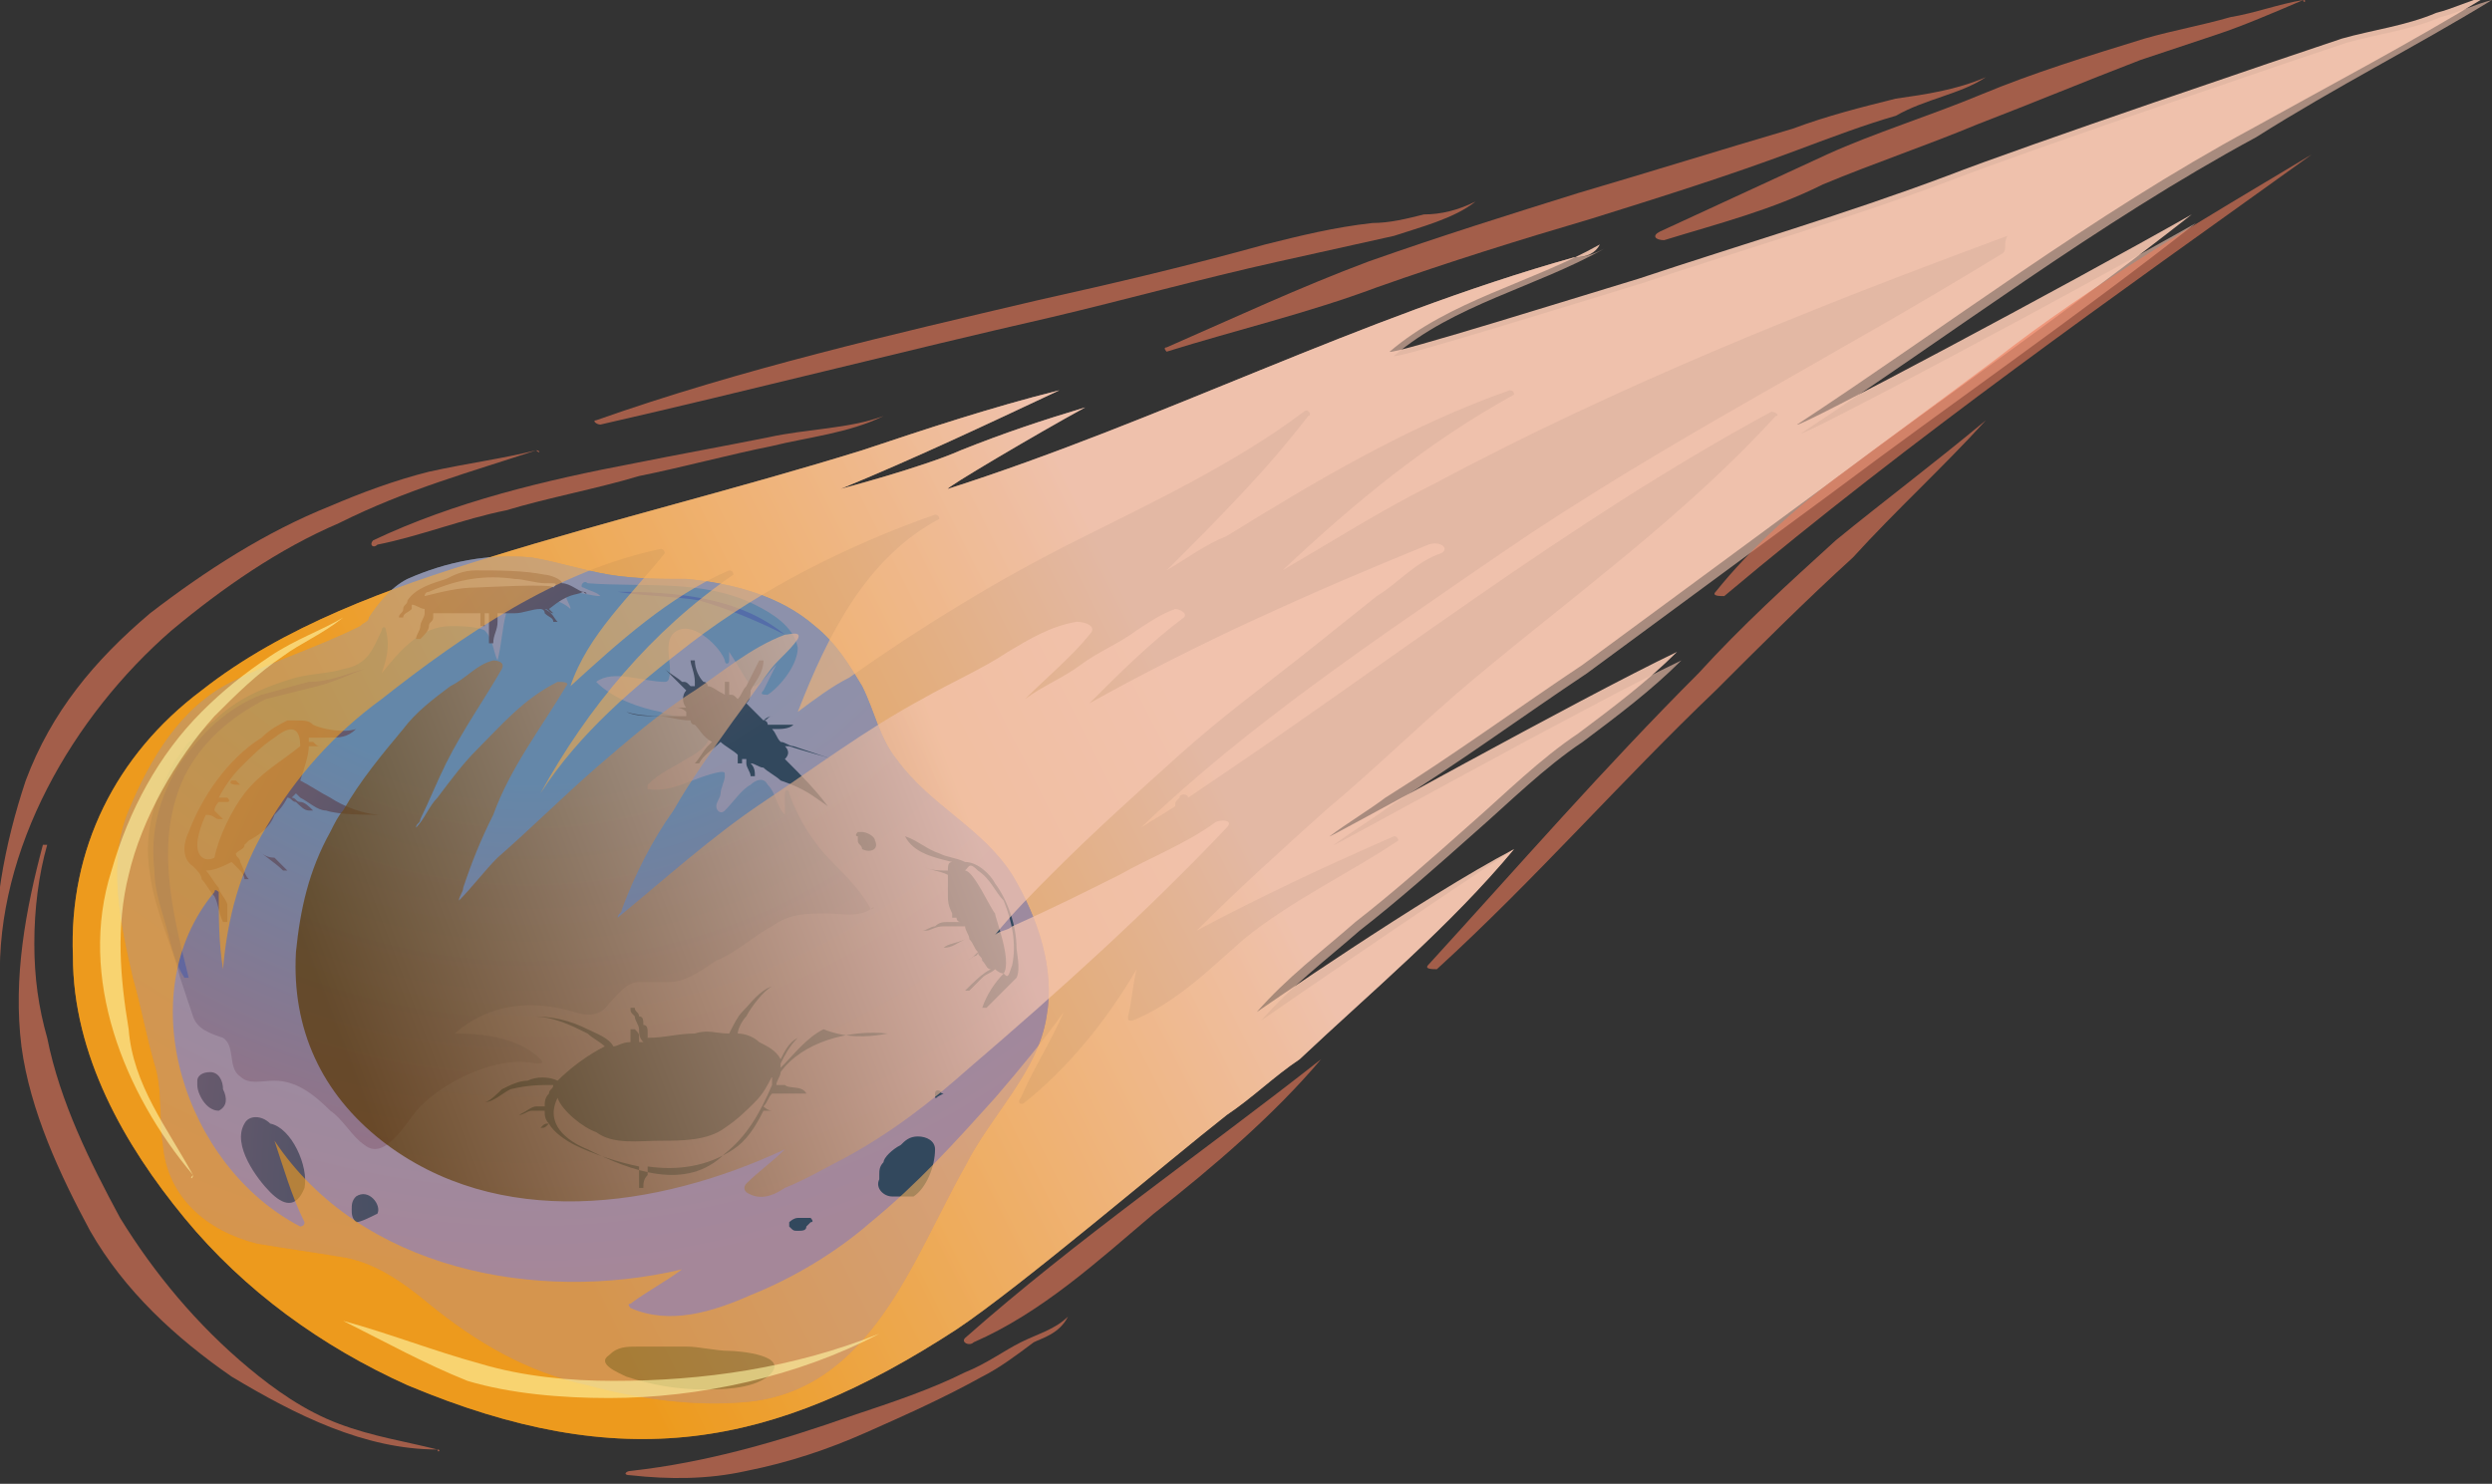 <?xml version="1.0" encoding="utf-8"?>
<!-- Generator: Adobe Illustrator 23.0.1, SVG Export Plug-In . SVG Version: 6.00 Build 0)  -->
<svg version="1.1" id="Isolation_Mode" xmlns="http://www.w3.org/2000/svg" xmlns:xlink="http://www.w3.org/1999/xlink" x="0px"
	 y="0px" viewBox="0 0 58.1 34.6" style="enable-background:new 0 0 58.1 34.6;" xml:space="preserve">
<rect x="0" y="0" width="58.1" height="34.6" fill="#333333" stroke="none"/>
<style type="text/css">
	.st0{opacity:0.9;fill:url(#SVGID_1_);}
	.st1{fill:url(#SVGID_2_);}
	.st2{opacity:0.6;fill:#A898AB;}
	.st3{opacity:0.6;fill:#4A5CA9;}
	.st4{fill:url(#SVGID_3_);}
	.st5{fill:url(#SVGID_4_);}
	.st6{fill:url(#SVGID_5_);}
	.st7{fill:url(#SVGID_6_);}
	.st8{fill:url(#SVGID_7_);}
	.st9{fill:url(#SVGID_8_);}
	.st10{fill:url(#SVGID_9_);}
	.st11{fill:url(#SVGID_10_);}
	.st12{fill:url(#SVGID_11_);}
	.st13{fill:url(#SVGID_12_);}
	.st14{fill:url(#SVGID_13_);}
	.st15{fill:url(#SVGID_14_);}
	.st16{fill:url(#SVGID_15_);}
	.st17{fill:url(#SVGID_16_);}
	.st18{opacity:0.6;fill:url(#SVGID_17_);}
	.st19{opacity:0.7;fill:url(#SVGID_18_);}
	.st20{opacity:0.6;fill:#FFF8A7;}
	.st21{opacity:0.6;fill:#EF7B5A;}
</style>
<g>
	
		<linearGradient id="SVGID_1_" gradientUnits="userSpaceOnUse" x1="-168.642" y1="265.06" x2="-188.633" y2="292.933" gradientTransform="matrix(0.886 0.463 -0.463 0.886 313.841 -147.658)">
		<stop  offset="0.464" style="stop-color:#F7C7B1"/>
		<stop  offset="1" style="stop-color:#F59F1D"/>
	</linearGradient>
	<path class="st0" d="M29.3,23.6c0.7-0.8,1.5-1.4,2.3-2.1c0.9-0.7,1.8-1.5,2.7-2.3c0.8-0.7,1.6-1.5,2.5-2.1c0.8-0.6,1.6-1.2,2.3-1.9
		c-2.3,1.1-8.2,4.4-8.1,4.3c0.4-0.3,0.9-0.6,1.3-0.9c1.6-1,3.1-2.1,4.6-3.1c1.9-1.4,3.8-2.8,5.7-4.2c2.8-2.1,5.7-4.1,8.5-6.3
		c-3,1.7-9.2,5-9.2,4.9c3.5-2.3,6.9-4.9,10.6-6.9c1.8-1,3.7-2,5.5-3.1c-0.4,0.1-0.8,0.3-1.2,0.4c-0.7,0.3-1.5,0.4-2.2,0.6
		c-1.2,0.4-7.4,2.5-9.2,3.2c-2.4,0.9-4.8,1.6-7.2,2.4c-1,0.3-5.8,1.8-5.8,1.7c1.4-1.2,3.3-1.6,4.9-2.5C37.2,5.9,37,6,36.7,6
		c-5,1.4-9.6,3.8-14.6,5.4c-0.1,0,2.1-1.3,3.2-1.9c-1,0.3-1.9,0.6-2.9,1c-0.9,0.4-2.8,0.9-2.8,0.9c1.7-0.7,3.4-1.5,5.1-2.3
		c-1.6,0.4-3.1,0.9-4.6,1.4c-2.9,0.9-5.8,1.6-8.7,2.5c-2.3,0.7-4.8,1.6-6.7,3.1c-2,1.5-3.1,3.7-3,6.2c0,2.3,1.2,4.4,2.6,6.1
		c1.4,1.7,3.2,3,5.2,3.9c5,2.1,8.5,1.5,12.8-1.3c1.5-1,4.9-3.9,6.3-5c0.6-0.4,1.1-0.9,1.7-1.3c1.7-1.6,3.5-3.1,5-4.9
		C33.2,20.9,29.3,23.6,29.3,23.6z"/>
	<g>
		
			<radialGradient id="SVGID_2_" cx="-194.889" cy="278.352" r="23.176" gradientTransform="matrix(0.886 0.463 -0.463 0.886 313.857 -147.658)" gradientUnits="userSpaceOnUse">
			<stop  offset="0.41" style="stop-color:#6487A9"/>
			<stop  offset="0.905" style="stop-color:#A06D7E"/>
		</radialGradient>
		<path class="st1" d="M22.5,27.2c0.6-1.2,1.7-2.2,1.9-3.5c0.2-1.1-0.2-2.3-0.8-3.3c-0.7-1.1-1.9-1.6-2.7-2.7
			c-0.4-0.5-0.5-1.1-0.8-1.7c-0.3-0.5-0.6-1-1.1-1.4c-0.8-0.7-1.9-1-3-1.1c-0.6,0-1.2,0-1.8-0.1c-0.6-0.1-1.2-0.3-1.8-0.4
			c-1-0.1-2,0.1-2.9,0.5c-0.4,0.2-0.7,0.6-0.9,0.9c0,0.1-0.1,0.1-0.2,0.2c-1,0.5-2,0.8-3,1.3c-1.2,0.6-1.9,1.8-2.4,3
			c-0.5,1.2-0.2,2.6,0.1,3.9c0.2,0.7,0.3,1.3,0.5,2c0.2,0.6,0.1,1.3,0.2,1.9c0.1,1.2,1,2,2.2,2.3c0.6,0.1,1.3,0.2,1.9,0.3
			c0.8,0.1,1.5,0.6,2.1,1.1c1.1,0.9,2.3,1.6,3.7,1.9c1.1,0.3,2.4,0.5,3.6,0.4C20.3,32.5,21.3,29.3,22.5,27.2z"/>
		<path class="st2" d="M22.5,27.2c0.6-1.2,1.7-2.2,1.9-3.5c0.2-1.1-0.2-2.3-0.8-3.3c-0.7-1.1-1.9-1.6-2.7-2.7
			c-0.4-0.5-0.5-1.1-0.8-1.7c-0.3-0.5-0.6-1-1.1-1.4c-0.8-0.7-1.9-1-3-1.1c-0.6,0-1.2,0-1.8-0.1c-0.6-0.1-1.2-0.3-1.8-0.4
			c-1-0.1-2,0.1-2.9,0.5c-0.4,0.2-0.7,0.6-0.9,0.9c0,0.1-0.1,0.1-0.2,0.2c-1,0.5-2,0.8-3,1.3c-1.2,0.6-1.9,1.8-2.4,3
			c-0.5,1.2-0.2,2.6,0.1,3.9c0.2,0.7,0.3,1.3,0.5,2c0.2,0.6,0.1,1.3,0.2,1.9c0.1,1.2,1,2,2.2,2.3c0.6,0.1,1.3,0.2,1.9,0.3
			c0.8,0.1,1.5,0.6,2.1,1.1c1.1,0.9,2.3,1.6,3.7,1.9c1.1,0.3,2.4,0.5,3.6,0.4C20.3,32.5,21.3,29.3,22.5,27.2z M20.3,21.2
			c-0.3,0.2-0.7,0.1-1,0.1c-0.5,0-0.9,0-1.3,0.3c-0.4,0.2-0.8,0.6-1.3,0.8c-0.3,0.2-0.7,0.5-1.1,0.5c-0.2,0-0.5,0-0.7,0
			c-0.3,0-0.5,0.3-0.7,0.5c-0.2,0.3-0.5,0.3-0.8,0.2c-1-0.3-2-0.2-2.8,0.5c0.7,0,1.5,0.1,2,0.6c0.1,0.1,0,0.1-0.1,0.1
			c-0.9-0.2-2.1,0.4-2.7,1c-0.3,0.3-0.8,1.3-1.3,0.9c-0.3-0.2-0.5-0.6-0.8-0.8c-0.4-0.4-0.8-0.7-1.3-0.7c-0.3,0-0.6,0.1-0.8-0.1
			c-0.3-0.2-0.1-0.7-0.4-0.9c-0.3-0.1-0.6-0.2-0.7-0.5c-0.1-0.3-0.2-0.6-0.3-0.9c-0.2-0.8-0.6-1.6-0.7-2.4c-0.2-1.1,0.2-2.2,0.9-3.1
			C4.5,17.3,4.7,17,5,16.8c0.5-0.5,1.2-0.8,1.9-1c0.4-0.1,0.8-0.1,1.1-0.2c0.6-0.1,0.7-0.5,0.9-0.9c0-0.1,0.1-0.1,0.1,0
			c0.1,0.4,0,0.7-0.1,1c0.4-0.5,0.9-1.1,1.6-1.1c0.2,0,0.6,0,0.8,0.1c0.2,0.2,0.2,0.5,0.3,0.7c0.1-0.4,0.1-0.7,0.2-1.1
			c0,0,0.1-0.1,0.1-0.1c0.4,0,0.7-0.3,1-0.2c0.1,0,0.3,0.1,0.4,0.2c0-0.1-0.1-0.2-0.1-0.3c0-0.1,0-0.1,0.1-0.1
			c0.2,0,0.5,0.1,0.7,0.1c-0.1-0.1-0.2-0.1-0.4-0.2c-0.1,0,0-0.2,0.1-0.1c1.3,0.1,2.7-0.1,3.9,0.5c0.4,0.2,0.9,0.5,1,1
			c0,0.4-0.4,0.9-0.7,1.1c-0.1,0-0.2,0-0.1-0.1c0.1-0.2,0.2-0.4,0.3-0.6c-0.2,0.2-0.3,0.4-0.5,0.5c0,0-0.1,0-0.1,0
			c-0.2-0.3-0.3-0.5-0.5-0.8c0,0.1,0,0.1,0,0.2c0,0.1-0.1,0.1-0.1,0c-0.1-0.3-0.7-0.9-1.1-0.7c-0.4,0.2-0.1,0.8-0.2,1.1
			c0,0,0,0.1-0.1,0.1c-0.5,0-1.2-0.3-1.6,0c0.4,0.4,1,0.6,1.5,0.7c0.2,0.1,0.5,0.1,0.7,0.2c0.1,0,0.3,0.1,0.4,0.2
			c0.2,0.3-0.3,0.6-0.5,0.7c-0.3,0.2-0.6,0.3-0.9,0.6c0,0,0,0,0,0.1c0.6,0.1,1.1-0.3,1.7-0.4c0.1,0,0.1,0,0.1,0.1
			c0,0.1-0.1,0.3-0.1,0.4c0,0.1-0.1,0.2-0.1,0.3c0,0.1,0.1,0.2,0.2,0.1c0.2-0.2,0.4-0.5,0.6-0.6c0.1-0.1,0.3-0.2,0.4,0
			c0.2,0.2,0.2,0.5,0.4,0.7c0-0.2,0-0.3,0-0.5c0-0.1,0.1-0.1,0.1,0c0.2,0.6,0.6,1.2,1,1.6c0.3,0.3,0.7,0.7,0.9,1.1
			C20.4,21.1,20.4,21.2,20.3,21.2z"/>
		<path class="st3" d="M8.5,15.6c-0.4,0.1-0.8,0.3-1.3,0.3c-0.4,0.1-0.7,0.2-1.1,0.3c-0.8,0.3-1.4,0.9-1.9,1.6
			c-0.5,0.8-0.7,1.6-0.6,2.5c0,0.5,0.2,1,0.3,1.4c0.1,0.4,0.2,0.8,0.4,1.1c0,0,0.1,0,0.1,0c-0.4-1.6-0.8-3.2-0.1-4.7
			c0.4-0.8,1.1-1.4,1.9-1.8C6.6,16.2,7,16.1,7.4,16C7.8,15.9,8.2,15.7,8.5,15.6C8.6,15.6,8.6,15.6,8.5,15.6z"/>
		
			<radialGradient id="SVGID_3_" cx="-175.475" cy="289.644" r="30.537" gradientTransform="matrix(0.886 0.463 -0.463 0.886 313.857 -147.658)" gradientUnits="userSpaceOnUse">
			<stop  offset="0.408" style="stop-color:#32485D"/>
			<stop  offset="0.905" style="stop-color:#A06D7E"/>
		</radialGradient>
		<path class="st4" d="M13.6,13.8c-0.1,0-0.3-0.2-0.5-0.2c0-0.1-0.3-0.2-0.4-0.2c-0.5-0.1-1.1-0.1-1.6-0.1c-0.3,0-0.5,0.1-0.7,0.2
			c-0.3,0.1-0.7,0.2-0.9,0.5c0,0,0,0,0,0c0,0.1-0.1,0.1-0.1,0.2c0,0.1-0.1,0.1-0.1,0.2c0,0,0.1,0,0.1,0c0-0.1,0.1-0.1,0.2-0.2
			c0,0,0,0,0-0.1c0.1,0,0.2,0.1,0.3,0.1c0,0,0,0.1,0,0.1c0,0.1-0.1,0.2-0.1,0.3c0,0.1-0.1,0.2-0.1,0.3c0,0,0,0,0.1,0
			c0.1-0.1,0.2-0.2,0.2-0.3c0-0.1,0.1-0.1,0.1-0.2c0,0,0,0,0-0.1c0.3,0,0.7,0,1.1,0c0,0,0,0,0,0c0,0.1,0,0.2,0,0.3c0,0,0.1,0,0.1,0
			c0-0.1,0-0.2,0-0.2c0,0,0,0,0-0.1c0,0,0,0,0.1,0c0,0.1,0,0.2,0,0.2c0,0.2,0,0.3,0,0.5c0,0,0.1,0,0.1,0c0-0.2,0.1-0.3,0.1-0.5
			c0-0.1,0-0.2,0-0.2c0.1,0,0.2,0,0.2,0c0.1,0,0.1,0,0.2,0c0.2,0,0.4-0.1,0.6-0.1c0,0,0,0,0,0c0,0,0.1,0,0.1,0.1
			c0.1,0.1,0.2,0.1,0.2,0.2c0,0,0.1,0,0.1,0c-0.1-0.1-0.1-0.2-0.3-0.3c0,0,0,0,0,0c0,0,0,0,0,0c0.1,0,0.1,0.1,0.2,0.1c0,0,0.1,0,0,0
			c0,0-0.1-0.1-0.1-0.1C13.3,13.8,13.4,13.9,13.6,13.8C13.7,13.9,13.7,13.8,13.6,13.8z M12.9,13.7C12.9,13.7,12.9,13.7,12.9,13.7
			c0-0.1-1.7,0-1.8,0c-0.4,0-0.8,0.1-1.2,0.2c0,0,0-0.1,0.1-0.1c0,0,0,0,0,0c0.7-0.3,1.3-0.4,2-0.3c0.2,0,0.5,0.1,0.7,0.1
			C13,13.6,13,13.6,12.9,13.7z"/>
		
			<radialGradient id="SVGID_4_" cx="-175.464" cy="289.649" r="30.551" gradientTransform="matrix(0.886 0.463 -0.463 0.886 313.857 -147.658)" gradientUnits="userSpaceOnUse">
			<stop  offset="0.408" style="stop-color:#32485D"/>
			<stop  offset="0.905" style="stop-color:#A06D7E"/>
		</radialGradient>
		<path class="st5" d="M7.1,27.7c0.1-0.5-0.3-1.4-0.8-1.5c0,0,0,0,0,0c-0.2-0.2-0.5-0.2-0.6,0c-0.3,0.5,0.3,1.3,0.6,1.6
			C6.6,28.1,6.9,28.2,7.1,27.7z"/>
		
			<radialGradient id="SVGID_5_" cx="-175.473" cy="289.645" r="30.542" gradientTransform="matrix(0.886 0.463 -0.463 0.886 313.857 -147.658)" gradientUnits="userSpaceOnUse">
			<stop  offset="0.408" style="stop-color:#32485D"/>
			<stop  offset="0.905" style="stop-color:#A06D7E"/>
		</radialGradient>
		<path class="st6" d="M20.7,24.1c-0.9-0.1-2,0.2-2.5,0.9c0-0.1,0-0.1,0-0.2c0.1-0.2,0.2-0.4,0.4-0.6c0,0,0,0,0,0
			c-0.2,0.1-0.3,0.3-0.4,0.5c-0.1-0.2-0.3-0.3-0.5-0.4c-0.1-0.1-0.3-0.2-0.5-0.2c0-0.1,0.1-0.3,0.2-0.4c0.1-0.2,0.4-0.6,0.6-0.7
			c0,0,0,0,0,0c-0.3,0.1-0.5,0.4-0.7,0.6c-0.1,0.1-0.2,0.3-0.3,0.5c-0.3,0-0.5-0.1-0.8,0c-0.4,0-0.7,0.1-1.1,0.1c0,0,0,0,0-0.1
			c0-0.1,0-0.2-0.1-0.2c0-0.1,0-0.2-0.1-0.2c0-0.1-0.1-0.1-0.1-0.2c0,0-0.1,0-0.1,0c0,0.1,0,0.1,0.1,0.2c0,0.1,0.1,0.2,0.1,0.3
			c0,0.1,0,0.2,0.1,0.3c0,0,0,0,0,0c0,0-0.1,0-0.1,0c0,0,0,0,0-0.1c0-0.1,0-0.1-0.1-0.2c0,0-0.1,0-0.1,0c0,0.1,0,0.1,0,0.2
			c0,0,0,0,0,0.1c-0.2,0-0.3,0.1-0.4,0.1c-0.1-0.2-0.4-0.3-0.6-0.4c-0.4-0.2-0.8-0.3-1.3-0.3c0,0,0,0,0,0c0.5,0,0.9,0.2,1.3,0.4
			c0.1,0.1,0.3,0.2,0.4,0.3c0,0,0,0,0,0c-0.4,0.2-0.8,0.5-1.1,0.8c-0.2-0.1-0.5-0.1-0.7,0c-0.2,0-0.4,0.1-0.6,0.2
			c-0.1,0.1-0.3,0.3-0.4,0.3c0,0,0,0,0,0c0.2,0,0.4-0.2,0.6-0.3c0.4-0.1,0.7-0.1,1-0.1c0,0.1-0.1,0.1-0.1,0.2
			c-0.1,0.1-0.1,0.2-0.1,0.3c-0.1,0-0.2,0-0.2,0c-0.1,0-0.2,0.1-0.4,0.2c0,0,0,0.1,0,0c0.1,0,0.2-0.1,0.3-0.1c0.1,0,0.1,0,0.2,0
			c0,0,0.1,0,0.1,0c0,0.1,0,0.2,0.1,0.3c-0.1,0-0.1,0-0.2,0.1c0,0,0,0-0.1,0c0,0,0,0,0,0v0c0,0,0,0,0,0c0,0,0.1,0,0.1,0
			c0.1,0,0.1,0,0.2-0.1c0.1,0.2,0.4,0.4,0.6,0.5c0.4,0.2,1,0.4,1.5,0.5c0,0.1,0,0.1,0,0.2c0,0.1,0,0.2,0,0.3c0,0,0.1,0,0.1,0
			c0-0.1,0-0.2,0.1-0.3c0-0.1,0-0.1,0-0.2c0,0,0,0,0,0c0.7,0.1,1.4,0,2-0.4c0.3-0.2,0.5-0.5,0.7-0.9c0,0,0.1,0,0.1,0
			c0,0,0.1,0,0.1,0c0,0,0.1,0,0,0c-0.1,0-0.2-0.1-0.2-0.1c0.1-0.1,0.1-0.2,0.2-0.3l0,0c0.1,0,0.2,0,0.3,0c0.1,0,0.1,0,0.2,0
			c0,0,0.1,0,0.1,0c0,0,0.2,0,0.1,0c0,0,0,0,0,0c0.1,0,0,0,0.1,0c0,0,0,0,0,0c-0.1-0.2-0.4-0.1-0.5-0.2c0,0-0.1,0-0.2,0
			c0-0.1,0.1-0.2,0.1-0.3c0,0,0-0.1,0-0.1c0.3-0.3,0.6-0.7,1-0.9C19.7,24.2,20.2,24.2,20.7,24.1C20.7,24.1,20.7,24.1,20.7,24.1z
			 M16.9,26.9c-0.9,0.9-2.2,0.4-3.2-0.1c-0.5-0.2-1-0.6-0.7-1.2c0,0,0,0,0,0c0.1,0.3,0.6,0.7,0.9,0.8c0.4,0.3,1,0.2,1.5,0.2
			c0.5,0,1.1,0,1.5-0.3c0.3-0.2,0.5-0.4,0.7-0.6c0.2-0.2,0.3-0.4,0.4-0.6c0,0.1,0,0.2,0,0.2C17.7,26,17.4,26.5,16.9,26.9z"/>
		
			<radialGradient id="SVGID_6_" cx="-175.473" cy="289.645" r="30.54" gradientTransform="matrix(0.886 0.463 -0.463 0.886 313.857 -147.658)" gradientUnits="userSpaceOnUse">
			<stop  offset="0.408" style="stop-color:#32485D"/>
			<stop  offset="0.905" style="stop-color:#A06D7E"/>
		</radialGradient>
		<path class="st7" d="M23.7,22.8c0.1-0.2,0-0.6,0-0.7c0-0.5-0.2-1.1-0.5-1.5c-0.1-0.2-0.4-0.5-0.7-0.5c-0.2-0.1-0.4-0.1-0.6-0.2
			c-0.3-0.1-0.5-0.3-0.8-0.4c0,0,0,0,0,0c0.2,0.4,0.7,0.5,1.1,0.6c-0.1,0-0.1,0.1-0.1,0.2c-0.2,0-0.4,0-0.6-0.1c0,0-0.1,0,0,0
			c0.2,0.1,0.4,0.1,0.6,0.2c0,0.2,0,0.4,0,0.5c0,0.1,0,0.2,0.1,0.4c0,0,0,0-0.1,0c0,0,0,0,0,0c0,0,0,0,0,0c0,0,0,0,0,0
			c0,0,0.1,0,0.1,0c0,0,0,0,0,0.1c0,0-0.1,0-0.1,0c0,0-0.1,0,0,0c0.1,0,0.1,0,0.2,0c0,0,0,0.1,0.1,0.1c-0.1,0-0.2,0-0.3,0
			c-0.1,0-0.2,0-0.3,0.1c-0.1,0-0.2,0.1-0.3,0.1c0,0,0,0,0,0c0,0,0,0,0.1,0c0.1,0,0.2-0.1,0.4-0.1c0.2,0,0.3,0,0.5,0
			c0,0.1,0.1,0.2,0.1,0.3c0,0,0,0-0.1,0c-0.2,0.1-0.3,0.2-0.5,0.2c0,0,0,0,0,0c0.1-0.1,0.3-0.1,0.5-0.2c0,0,0.1,0,0.1,0
			c0.1,0.1,0.1,0.2,0.2,0.3c-0.1,0.1-0.2,0.2-0.3,0.2c0,0,0,0,0,0c0.1,0,0.2-0.1,0.2-0.1c0,0,0.1,0,0.1-0.1c0,0.1,0.1,0.1,0.1,0.2
			c0.1,0.1,0.1,0.2,0.2,0.2c-0.2,0.1-0.4,0.3-0.6,0.5c0,0,0,0,0.1,0c0.1-0.1,0.2-0.2,0.3-0.3c0.1-0.1,0.2-0.1,0.3-0.2
			c0,0,0.1,0.1,0.2,0.1c-0.2,0.2-0.4,0.5-0.5,0.8c0,0,0.1,0,0.1,0C23.1,23.4,23.4,23.1,23.7,22.8C23.7,22.8,23.7,22.8,23.7,22.8z
			 M23.4,22.7C23.4,22.7,23.4,22.7,23.4,22.7C23.4,22.7,23.4,22.6,23.4,22.7C23.4,22.6,23.4,22.6,23.4,22.7c0.2-0.3-0.2-1.3-0.2-1.4
			c-0.1-0.1-0.5-1-0.7-1c0.1-0.1,0.1-0.2,0.3,0c0.3,0.2,0.4,0.5,0.6,0.7c0.2,0.5,0.3,1,0.2,1.5C23.5,22.8,23.5,22.8,23.4,22.7z"/>
		
			<radialGradient id="SVGID_7_" cx="-175.474" cy="289.644" r="30.538" gradientTransform="matrix(0.886 0.463 -0.463 0.886 313.857 -147.658)" gradientUnits="userSpaceOnUse">
			<stop  offset="0.408" style="stop-color:#32485D"/>
			<stop  offset="0.905" style="stop-color:#A06D7E"/>
		</radialGradient>
		<path class="st8" d="M19.3,18.8c-0.3-0.4-0.6-0.7-1-1.1c0.1-0.1,0.1-0.2,0-0.3c0,0,0.1,0,0.1,0c0.3,0.1,0.7,0.2,1,0.3
			c0,0,0.1,0,0,0c-0.3-0.1-0.6-0.2-0.9-0.3c-0.1,0-0.2-0.1-0.3-0.1c-0.1-0.1-0.1-0.2-0.2-0.3c0.1,0,0.1,0,0.1,0c0.1,0,0.3,0,0.4-0.1
			c0,0,0,0,0,0c-0.2,0-0.4,0-0.6,0c0,0,0-0.1-0.1-0.1c0,0,0,0,0,0c0.1,0,0.1-0.1,0.2-0.1c0,0,0,0,0,0c-0.1,0-0.2,0.1-0.2,0.1
			c0,0-0.1-0.1-0.1-0.1c-0.1-0.1-0.2-0.2-0.3-0.3c0.1-0.1,0.1-0.2,0.1-0.3c0.1-0.2,0.3-0.4,0.3-0.7c0,0,0,0-0.1,0
			c-0.1,0.2-0.2,0.4-0.3,0.6c-0.1,0.1-0.1,0.2-0.2,0.3c-0.1-0.1-0.1-0.1-0.2-0.1c0-0.1,0-0.2,0-0.3c0,0-0.1,0-0.1,0
			c0,0.1,0,0.1,0,0.2c0,0,0,0.1,0,0.1c-0.2-0.1-0.3-0.2-0.4-0.2c0,0,0-0.1-0.1-0.1c-0.1-0.1-0.2-0.3-0.2-0.5c0,0-0.1,0-0.1,0
			c0,0.1,0.1,0.3,0.1,0.5c0,0,0,0,0,0.1c-0.1,0-0.1,0-0.1,0c-0.1-0.1-0.1-0.1-0.2-0.1c-0.1-0.1-0.3-0.2-0.4-0.3c0,0-0.1,0,0,0
			c0.1,0.1,0.2,0.2,0.3,0.3c0.1,0.1,0.2,0.2,0.2,0.2c-0.1,0.1-0.1,0.3,0,0.4c0,0,0,0-0.1,0c-0.1,0-0.2,0-0.2,0c0,0,0,0,0,0
			c0.1,0,0.2,0,0.3,0.1c0,0,0,0,0,0.1c-0.1,0-0.3,0-0.4,0c-0.3,0-0.7,0-1-0.1c0,0-0.1,0,0,0c0.2,0.1,0.5,0.1,0.7,0.1
			c0.3,0,0.5,0.1,0.8,0.1c0,0,0,0.1,0.1,0.1c0.1,0.1,0.2,0.3,0.4,0.4c0,0-0.1,0.1-0.1,0.1c-0.1,0.1-0.2,0.3-0.3,0.4c0,0,0.1,0,0.1,0
			c0.1-0.2,0.3-0.3,0.5-0.5c0.1,0.1,0.3,0.2,0.4,0.3c0,0.1,0,0.1,0,0.2c0,0,0.1,0,0.1,0c0,0,0-0.1,0-0.1c0,0,0,0,0,0c0,0,0,0,0.1,0
			c0,0,0,0.1,0,0.1c0,0.1,0.1,0.2,0.1,0.3c0,0,0.1,0,0.1,0c0-0.1,0-0.2-0.1-0.3c0.1,0,0.2,0.1,0.3,0.1c0.1,0.1,0.3,0.2,0.4,0.3
			C18.8,18.4,19,18.6,19.3,18.8C19.3,18.8,19.4,18.8,19.3,18.8z"/>
		
			<radialGradient id="SVGID_8_" cx="-175.474" cy="289.647" r="30.533" gradientTransform="matrix(0.886 0.463 -0.463 0.886 313.857 -147.658)" gradientUnits="userSpaceOnUse">
			<stop  offset="0.408" style="stop-color:#32485D"/>
			<stop  offset="0.905" style="stop-color:#A06D7E"/>
		</radialGradient>
		<path class="st9" d="M17,31.5c-0.3,0-0.7-0.1-1-0.1c-0.3,0-0.7,0-1.1,0c-0.3,0-0.5,0-0.7,0.2c-0.3,0.2,0.2,0.4,0.4,0.5
			c0.6,0.2,1.2,0.3,1.8,0.3c0.4,0,1.1,0,1.5-0.3C18.5,31.6,17.2,31.5,17,31.5z"/>
		<g>
			
				<radialGradient id="SVGID_9_" cx="-175.476" cy="289.645" r="30.536" gradientTransform="matrix(0.886 0.463 -0.463 0.886 313.857 -147.658)" gradientUnits="userSpaceOnUse">
				<stop  offset="0.408" style="stop-color:#32485D"/>
				<stop  offset="0.905" style="stop-color:#A06D7E"/>
			</radialGradient>
			<path class="st10" d="M8.9,19C8.5,19,8,18.8,7.7,18.6c-0.2-0.1-0.5-0.3-0.7-0.4c0.1-0.3,0.2-0.6,0.2-0.8c0.1,0,0.2,0.1,0.3,0.1
				c0.1,0,0.3,0.1,0.4,0.1c0,0,0.1,0,0,0c-0.1,0-0.3-0.1-0.4-0.1c-0.1,0-0.2-0.1-0.3-0.1c0,0,0,0,0,0c0,0,0.1,0,0.1,0
				c0.1,0,0.1,0,0.2,0c0,0,0.1,0,0,0c-0.1,0-0.1,0-0.2-0.1c0,0,0,0-0.1,0c0,0,0-0.1,0-0.1c0,0,0,0,0.1,0c0.1,0,0.3,0,0.4,0
				c0.2,0,0.4,0,0.6-0.2c0,0,0,0,0,0C8,17.1,7.5,17,7.3,16.9c-0.1-0.1-0.2-0.1-0.4-0.1c-0.1,0-0.1,0-0.2,0c-0.2,0.1-0.4,0.2-0.6,0.4
				c-0.8,0.5-1.4,1.4-1.7,2.2c-0.1,0.2-0.2,0.6,0.1,0.8c0.1,0.1,0.2,0.2,0.2,0.3c0.1,0.1,0.2,0.3,0.3,0.4c0.1,0.2,0.1,0.4,0.2,0.6
				c0,0,0.1,0,0.1,0c0-0.1,0-0.3,0-0.4c0-0.1-0.2-0.3-0.2-0.4c-0.1-0.1-0.2-0.3-0.3-0.4c0,0,0,0,0,0c0.2,0,0.4-0.1,0.6-0.2
				c0,0,0.1,0.1,0.1,0.1c0.1,0.1,0.2,0.2,0.2,0.3c0,0,0.1,0,0.1,0c-0.1-0.1-0.1-0.2-0.2-0.4c0-0.1-0.1-0.1-0.1-0.2
				c0.1-0.1,0.2-0.1,0.2-0.2c0,0,0,0,0.1-0.1c0.1,0.1,0.1,0.1,0.2,0.2c0.2,0.2,0.4,0.3,0.6,0.5c0,0,0.1,0,0.1,0
				c-0.1-0.1-0.2-0.2-0.3-0.3C6.2,20,6.1,19.9,6,19.8c-0.1-0.1-0.1-0.1-0.2-0.2C6,19.5,6.3,19.3,6.4,19c0,0,0.1,0,0,0c0,0,0,0,0,0
				c0.1-0.1,0.2-0.2,0.3-0.4c0.1,0,0.1,0.1,0.2,0.1c0.1,0.1,0.2,0.2,0.3,0.2c0,0,0.1,0,0.1,0c-0.1-0.1-0.2-0.2-0.3-0.2
				c-0.1,0-0.1-0.1-0.2-0.1c0,0,0.1-0.1,0.1-0.1c0,0,0.1,0.1,0.1,0.1c0.2,0.1,0.4,0.3,0.6,0.3C7.9,19,8.5,19,8.9,19
				C8.9,19.1,8.9,19,8.9,19z M7,17.4c-0.5,0.4-0.9,0.6-1.3,1.1c-0.3,0.4-0.6,1-0.7,1.5c-0.2,0.1-0.4,0-0.4-0.3
				c0-0.2,0.1-0.5,0.2-0.7c0,0,0,0,0,0l0,0C5,19,5,19.1,5.1,19.1c0,0,0.1,0,0.1,0c0,0,0,0,0,0c0,0,0,0,0,0C5.1,19,5,18.9,5,18.9
				c0,0,0,0,0,0c0-0.1,0.1-0.2,0.1-0.2c0.1,0,0.1,0,0.2,0c0,0,0.1,0,0-0.1c-0.1,0-0.1,0-0.2,0c0.1-0.2,0.3-0.5,0.5-0.7c0,0,0,0,0,0
				c0.3-0.3,0.5-0.5,0.8-0.7C6.9,16.8,7,17.1,7,17.4C7,17.4,7,17.4,7,17.4z"/>
			
				<radialGradient id="SVGID_10_" cx="-175.406" cy="289.647" r="30.639" gradientTransform="matrix(0.886 0.463 -0.463 0.886 313.857 -147.658)" gradientUnits="userSpaceOnUse">
				<stop  offset="0.408" style="stop-color:#32485D"/>
				<stop  offset="0.905" style="stop-color:#A06D7E"/>
			</radialGradient>
			<path class="st11" d="M5.6,18.3C5.5,18.3,5.5,18.3,5.6,18.3c-0.1-0.1-0.1-0.1-0.1-0.1c0,0,0,0-0.1,0C5.3,18.3,5.5,18.3,5.6,18.3
				C5.5,18.4,5.6,18.3,5.6,18.3z"/>
		</g>
		
			<radialGradient id="SVGID_11_" cx="-175.487" cy="289.639" r="30.525" gradientTransform="matrix(0.886 0.463 -0.463 0.886 313.857 -147.658)" gradientUnits="userSpaceOnUse">
			<stop  offset="0.408" style="stop-color:#32485D"/>
			<stop  offset="0.905" style="stop-color:#A06D7E"/>
		</radialGradient>
		<path class="st12" d="M8.8,28.3L8.8,28.3c0.1-0.2-0.2-0.6-0.5-0.4c-0.1,0.1-0.1,0.2-0.1,0.3c0,0.1,0,0.2,0.1,0.3
			C8.4,28.5,8.6,28.4,8.8,28.3C8.8,28.3,8.8,28.3,8.8,28.3C8.8,28.3,8.8,28.3,8.8,28.3z"/>
		
			<radialGradient id="SVGID_12_" cx="-175.476" cy="289.642" r="30.538" gradientTransform="matrix(0.886 0.463 -0.463 0.886 313.857 -147.658)" gradientUnits="userSpaceOnUse">
			<stop  offset="0.408" style="stop-color:#32485D"/>
			<stop  offset="0.905" style="stop-color:#A06D7E"/>
		</radialGradient>
		<path class="st13" d="M5.2,25.4C5.2,25.2,5.1,25,4.9,25c-0.2,0-0.3,0.1-0.3,0.2c0,0,0,0.1,0,0.1c0,0.2,0.2,0.6,0.5,0.6
			C5.3,25.8,5.3,25.6,5.2,25.4z"/>
		
			<radialGradient id="SVGID_13_" cx="-175.472" cy="289.647" r="30.538" gradientTransform="matrix(0.886 0.463 -0.463 0.886 313.857 -147.658)" gradientUnits="userSpaceOnUse">
			<stop  offset="0.408" style="stop-color:#32485D"/>
			<stop  offset="0.905" style="stop-color:#A06D7E"/>
		</radialGradient>
		<path class="st14" d="M18.9,28.4c-0.1,0-0.2,0-0.3,0c-0.1,0-0.2,0.1-0.2,0.1c0,0,0,0.1,0,0.1c0.1,0.1,0.1,0.1,0.2,0.1
			c0.1,0,0.2,0,0.2-0.1c0,0,0,0,0.1-0.1C19,28.5,18.9,28.4,18.9,28.4z"/>
		
			<radialGradient id="SVGID_14_" cx="-175.474" cy="289.646" r="30.536" gradientTransform="matrix(0.886 0.463 -0.463 0.886 313.857 -147.658)" gradientUnits="userSpaceOnUse">
			<stop  offset="0.408" style="stop-color:#32485D"/>
			<stop  offset="0.905" style="stop-color:#A06D7E"/>
		</radialGradient>
		<path class="st15" d="M21.8,26.8c0-0.2-0.2-0.3-0.4-0.3c-0.2,0-0.3,0.1-0.4,0.2c-0.2,0.1-0.4,0.3-0.4,0.4
			c-0.1,0.1-0.1,0.2-0.1,0.3c0,0,0,0,0,0.1c-0.1,0.2,0.1,0.4,0.3,0.4c0.2,0,0.3,0,0.5,0C21.6,27.7,21.8,27.2,21.8,26.8z"/>
		
			<radialGradient id="SVGID_15_" cx="-175.462" cy="289.644" r="30.648" gradientTransform="matrix(0.886 0.463 -0.463 0.886 313.857 -147.658)" gradientUnits="userSpaceOnUse">
			<stop  offset="0.408" style="stop-color:#32485D"/>
			<stop  offset="0.905" style="stop-color:#A06D7E"/>
		</radialGradient>
		<path class="st16" d="M22,25.5C21.9,25.5,21.9,25.4,22,25.5c-0.1-0.1-0.2-0.1-0.2,0c0,0,0,0,0,0c0,0,0,0,0,0.1c0,0,0.1,0,0.1,0
			c0,0,0,0,0,0C21.8,25.6,21.8,25.6,22,25.5C21.9,25.6,22,25.5,22,25.5z"/>
		
			<radialGradient id="SVGID_16_" cx="-175.469" cy="289.633" r="30.527" gradientTransform="matrix(0.886 0.463 -0.463 0.886 313.857 -147.658)" gradientUnits="userSpaceOnUse">
			<stop  offset="0.408" style="stop-color:#32485D"/>
			<stop  offset="0.905" style="stop-color:#A06D7E"/>
		</radialGradient>
		<path class="st17" d="M20.4,19.6c0-0.1-0.2-0.2-0.3-0.2c0,0,0,0-0.1,0c0,0,0,0,0,0c0,0-0.1,0.1,0,0.1c0,0,0,0,0,0.1
			c0,0.1,0.1,0.1,0.1,0.2C20.3,19.9,20.5,19.8,20.4,19.6z"/>
		<path class="st3" d="M18.3,14.8c-1.1-0.9-2.6-1-3.9-1c0,0-0.1,0,0,0c0.6,0.1,1.3,0.1,1.9,0.2C17,14.2,17.7,14.5,18.3,14.8
			C18.3,14.9,18.3,14.9,18.3,14.8z"/>
	</g>
	
		<linearGradient id="SVGID_17_" gradientUnits="userSpaceOnUse" x1="-168.642" y1="265.06" x2="-188.633" y2="292.933" gradientTransform="matrix(0.886 0.463 -0.463 0.886 313.841 -147.658)">
		<stop  offset="0.464" style="stop-color:#F7C7B1"/>
		<stop  offset="1" style="stop-color:#F59F1D"/>
	</linearGradient>
	<path class="st18" d="M58.1,0c-0.4,0.1-0.8,0.3-1.2,0.4c-0.7,0.3-1.5,0.4-2.2,0.6c-1.2,0.4-7.4,2.5-9.2,3.2
		c-2.4,0.9-4.8,1.6-7.2,2.4c-1,0.3-5.8,1.8-5.8,1.7c1.4-1.2,3.3-1.6,4.9-2.5C37.2,5.9,37,6,36.7,6c-5,1.4-9.6,3.8-14.6,5.4
		c-0.1,0,2.1-1.3,3.2-1.9c-1,0.3-1.9,0.6-2.9,1c-0.9,0.4-2.8,0.9-2.8,0.9c1.7-0.7,3.4-1.5,5.1-2.3c-1.6,0.4-3.1,0.9-4.6,1.4
		c-2.9,0.9-5.8,1.6-8.7,2.5c-2.3,0.7-4.8,1.6-6.7,3.1c-2,1.5-3.1,3.7-3,6.2c0,2.3,1.2,4.4,2.6,6.1c1.4,1.7,3.2,3,5.2,3.9
		c5,2.1,8.5,1.5,12.8-1.3c1.5-1,4.9-3.9,6.3-5c0.6-0.4,1.1-0.9,1.7-1.3c1.7-1.6,3.5-3.1,5-4.9c-2,1.3-5.9,4-5.9,4
		c0.7-0.8,1.5-1.4,2.3-2.1c0.9-0.7,1.8-1.5,2.7-2.3c0.8-0.7,1.6-1.5,2.5-2.1c0.8-0.6,1.6-1.2,2.3-1.9c-2.3,1.1-8.2,4.4-8.1,4.3
		c0.4-0.3,0.9-0.6,1.3-0.9c1.6-1,3.1-2.1,4.6-3.1c1.9-1.4,3.8-2.8,5.7-4.2c2.8-2.1,5.7-4.1,8.5-6.3c-3,1.7-9.2,5-9.2,4.9
		c3.5-2.3,6.9-4.9,10.6-6.9C54.5,2,56.3,1.1,58.1,0z M46.7,5.9c-3.9,2.4-7.9,4.4-11.7,7c-2.9,2-5.9,4-8.4,6.4
		c0.3-0.2,0.5-0.3,0.8-0.5c0-0.1,0-0.1,0.1-0.2c0-0.1,0.2-0.1,0.2,0c0,0,0,0,0,0c4.5-3,8.8-6.4,13.6-9c0.1,0,0.2,0.1,0.1,0.1
		c-2.1,2.3-4.6,4.1-7,6.1c-1.2,1-2.3,2.1-3.5,3.1c-1,0.9-2,1.8-3,2.8c1.5-0.8,3-1.5,4.6-2.2c0.1,0,0.1,0.1,0.1,0.1
		c-1.2,0.8-2.5,1.4-3.6,2.3c-0.8,0.7-1.6,1.5-2.6,1.9c-0.1,0-0.1,0-0.1-0.1c0.1-0.4,0.1-0.7,0.2-1.1c-0.7,1.2-1.6,2.3-2.6,3.1
		c-0.1,0.1-0.2,0-0.1-0.1c0.3-0.7,0.7-1.3,1-2c-0.5,0.7-1,1.3-1.6,2c-0.9,1-1.8,2-2.9,2.9c-0.8,0.7-1.8,1.3-2.8,1.7
		c-0.9,0.4-1.9,0.7-2.8,0.3c0,0-0.1-0.1,0-0.1c0.4-0.3,0.8-0.5,1.2-0.8c-3.4,0.8-7.5,0-9.5-3c0.2,0.6,0.4,1.3,0.7,1.9
		c0,0.1-0.1,0.1-0.1,0.1C4.3,27.2,3,23.2,5,20.8c0-0.1,0.1,0,0.1,0c0,0.6,0,1.2,0.1,1.8c0.1-1.2,0.4-2.3,1-3.3
		c0.7-1.2,1.6-2.2,2.7-3c1.9-1.5,4.1-3,6.5-3.5c0.1,0,0.1,0.1,0.1,0.1c-0.8,1-1.8,1.9-2.2,3.1c1.1-1,2.3-2.1,3.7-2.7c0,0,0,0,0,0
		l0,0c0,0,0,0,0,0c0.1,0,0.1,0.1,0.1,0.1c-1.9,1.3-3.4,3.1-4.5,5.1c0.9-1.4,2.2-2.5,3.5-3.5c1.7-1.3,3.7-2.3,5.7-3
		c0.1,0,0.1,0.1,0.1,0.1c-1.7,0.9-2.6,2.7-3.3,4.5c0.4-0.3,0.8-0.6,1.2-0.8c1.7-1.2,3.5-2.3,5.3-3.2c1.8-0.9,3.7-1.8,5.3-3
		c0.1-0.1,0.2,0.1,0.1,0.1c-1,1.3-2.1,2.4-3.3,3.6c0,0,0,0,0,0c0.5-0.3,0.9-0.6,1.4-0.8c2.1-1.3,4.3-2.6,6.6-3.4
		c0.1,0,0.1,0.1,0.1,0.1c-2,1.1-3.7,2.5-5.4,4.1c1.2-0.7,2.3-1.4,3.5-2c4.3-2.3,8.8-4.1,13.4-5.8C46.7,5.7,46.8,5.8,46.7,5.9z"/>
	
		<linearGradient id="SVGID_18_" gradientUnits="userSpaceOnUse" x1="-172.253" y1="272.37" x2="-191.571" y2="294.188" gradientTransform="matrix(0.886 0.463 -0.463 0.886 313.841 -147.658)">
		<stop  offset="0.464" style="stop-color:#F7C7B1"/>
		<stop  offset="1" style="stop-color:#583600"/>
	</linearGradient>
	<path class="st19" d="M33.3,12.7c-2.7,1.1-5.4,2.3-7.9,3.7c0.7-0.7,1.4-1.4,2.2-2c0.1-0.1-0.1-0.2-0.2-0.2
		c-0.3,0.1-0.6,0.3-0.9,0.5c-0.4,0.3-0.9,0.5-1.3,0.8c-0.4,0.3-0.9,0.5-1.3,0.8c0.5-0.5,1.1-1,1.5-1.5c0.2-0.2-0.1-0.3-0.3-0.3
		c-0.6,0.1-1.1,0.4-1.6,0.7c-0.6,0.4-1.3,0.7-2,1.1c-1.3,0.7-2.5,1.6-3.7,2.4c-1.2,0.8-2.3,1.8-3.4,2.7c0,0,0,0,0,0
		c0-0.1,0.1-0.1,0.1-0.2c0.3-0.8,0.7-1.6,1.2-2.3c0.4-0.7,0.9-1.4,1.4-2.1c0.3-0.4,0.5-0.7,0.8-1.1c0.2-0.3,0.5-0.5,0.7-0.8
		c0.1-0.2-0.2-0.1-0.3-0.1c-0.8,0.3-1.5,0.9-2.1,1.3c-0.8,0.5-1.6,1.2-2.3,1.8c-0.8,0.7-1.5,1.4-2.3,2.1c-0.3,0.3-0.6,0.7-0.9,1
		c0-0.1,0.1-0.2,0.1-0.3c0.2-0.6,0.4-1.1,0.7-1.7c0.4-1.1,1.1-2,1.7-3c0.1-0.1-0.1-0.1-0.2-0.1c-0.8,0.4-1.3,1-1.9,1.6
		c-0.3,0.3-0.6,0.7-0.9,1.1c-0.2,0.2-0.3,0.5-0.5,0.7c0-0.1,0.1-0.1,0.1-0.2c0.2-0.4,0.4-0.9,0.6-1.3c0.4-0.8,0.9-1.5,1.3-2.2
		c0.1-0.2-0.2-0.2-0.2-0.2c-0.4,0.1-0.6,0.4-1,0.6c-0.4,0.3-0.8,0.6-1.1,1c-0.5,0.6-1,1.2-1.4,1.9c-0.1,0.1-0.2,0.3-0.3,0.5
		c-0.5,0.9-0.7,1.8-0.8,2.8c-0.1,1.8,0.6,3.3,2,4.4c2.7,2.1,6.4,1.6,9.4,0.2c-0.3,0.3-0.6,0.5-0.9,0.8c0,0-0.1,0.1,0,0.2
		c0.3,0.2,0.6,0.1,0.9-0.1c0.5-0.2,1-0.5,1.4-0.7c1.1-0.6,2-1.3,2.9-2.1c2.1-1.8,4.1-3.6,6-5.6c0.2-0.2-0.2-0.2-0.3-0.1
		c-0.7,0.5-1.5,0.8-2.2,1.2c-0.8,0.4-1.6,0.8-2.5,1.2c-0.1,0.1-0.3,0.1-0.4,0.2c0.4-0.5,0.9-1,1.4-1.5c0.9-0.9,1.9-1.8,2.9-2.7
		c1-0.9,2.1-1.7,3.1-2.5c0.5-0.4,1-0.8,1.5-1.2c0.5-0.3,0.9-0.8,1.5-1C33.8,12.8,33.6,12.6,33.3,12.7z"/>
	<path class="st20" d="M4.5,27.4C3.9,26.3,3.1,25.3,3,24c-0.2-1.2-0.3-2.4,0-3.6c0.3-1.3,1.1-2.7,2-3.7c0.5-0.5,1-1,1.6-1.4
		C7,15,7.5,14.8,8,14.4c0,0,0,0,0,0c-0.5,0.3-1.1,0.5-1.7,0.9c-0.6,0.4-1.1,0.8-1.6,1.3c-1,1-1.7,2.3-2.1,3.7
		C1.8,22.8,2.9,25.5,4.5,27.4C4.4,27.5,4.5,27.5,4.5,27.4z"/>
	<path class="st20" d="M20.5,31.1c-2,0.8-4.1,1.1-6.2,1.1c-1,0-2.1-0.1-3.1-0.4c-1.1-0.3-2.1-0.7-3.2-1c0,0-0.1,0,0,0
		c1,0.5,1.9,1,2.9,1.4c1,0.3,2.2,0.4,3.3,0.4C16.3,32.6,18.6,32.1,20.5,31.1C20.6,31.2,20.5,31.1,20.5,31.1z"/>
	<path class="st21" d="M12.5,10.5c-0.8,0.2-1.6,0.3-2.5,0.5c-0.8,0.2-1.6,0.5-2.3,0.8c-1.5,0.6-2.9,1.5-4.2,2.5
		c-1.3,1.1-2.3,2.3-2.9,3.9c-0.5,1.5-0.8,3.1-0.7,4.7c0,0,0.1,0,0.1,0c-0.1-3.1,1.7-6.2,4-8.2c1.2-1,2.5-1.9,3.9-2.5
		C9.5,11.4,11,11,12.5,10.5C12.6,10.6,12.6,10.5,12.5,10.5z"/>
	<path class="st21" d="M10.2,33.8c-0.8-0.2-1.5-0.3-2.3-0.6c-0.8-0.3-1.5-0.8-2.1-1.3c-1.2-1-2.2-2.2-3-3.5
		c-0.7-1.3-1.4-2.7-1.7-4.2c-0.2-0.7-0.3-1.4-0.3-2.2c0-0.8,0.1-1.6,0.3-2.3c0,0-0.1,0-0.1,0c-0.4,1.5-0.7,3.1-0.5,4.7
		c0.2,1.5,0.9,3,1.6,4.3c0.8,1.4,2,2.5,3.3,3.4C6.9,33,8.5,33.8,10.2,33.8C10.2,33.9,10.3,33.8,10.2,33.8z"/>
	<path class="st21" d="M24.9,30.7c-0.3,0.3-0.7,0.4-1.1,0.6c-0.4,0.2-0.8,0.5-1.3,0.7c-0.8,0.4-1.7,0.7-2.6,1
		c-1.7,0.6-3.4,1.1-5.2,1.3c-0.1,0-0.2,0.1,0,0.1c0.9,0.1,1.8,0.1,2.7-0.1c1-0.2,1.9-0.5,2.8-0.9c0.9-0.4,1.8-0.8,2.7-1.3
		c0.4-0.2,0.8-0.5,1.2-0.8C24.3,31.2,24.7,31.1,24.9,30.7C25,30.7,24.9,30.7,24.9,30.7z"/>
	<path class="st21" d="M20.6,9.7c-0.8,0.3-1.8,0.3-2.7,0.5c-1,0.2-2.1,0.4-3.1,0.6c-2.1,0.4-4.2,0.9-6.1,1.8c-0.1,0.1,0,0.2,0.1,0.1
		c1-0.2,2-0.6,3-0.8c1-0.3,2.1-0.5,3.1-0.8c1-0.2,2.1-0.5,3.1-0.7C18.8,10.2,19.8,10.1,20.6,9.7C20.7,9.7,20.6,9.7,20.6,9.7z"/>
	<path class="st21" d="M30.8,24.7c-2.8,2.2-5.7,4.2-8.3,6.5c-0.1,0.1,0.1,0.2,0.2,0.1c1.6-0.7,2.9-1.9,4.2-3
		C28.3,27.2,29.7,26,30.8,24.7C31,24.7,30.9,24.7,30.8,24.7z"/>
	<path class="st21" d="M46.3,9.8c-1.2,1-2.4,1.9-3.5,2.8c-1.1,1-2.2,2-3.2,3.1c-2.2,2.2-4.2,4.5-6.3,6.8c-0.1,0.1,0.1,0.1,0.2,0.1
		c2.3-2.1,4.3-4.4,6.5-6.5c1-1,2.1-2.1,3.2-3.1C44.2,11.9,45.3,10.9,46.3,9.8C46.5,9.8,46.3,9.8,46.3,9.8z"/>
	<path class="st21" d="M53.9,3.6c-2.5,1.5-5.1,3-7.4,4.8c-1.2,0.9-2.3,1.7-3.5,2.6c-1.1,0.8-2.2,1.8-3,2.8c-0.1,0.1,0.1,0.1,0.2,0.1
		C44.6,10.2,49.3,6.9,53.9,3.6C54,3.6,53.9,3.6,53.9,3.6z"/>
	<path class="st21" d="M53.7,0c-0.6,0.1-1.1,0.3-1.7,0.4c-0.7,0.2-1.3,0.3-2,0.5c-1.3,0.4-2.6,0.8-3.8,1.3c-1.2,0.5-2.5,0.9-3.6,1.4
		c-1.3,0.6-2.6,1.2-3.9,1.8c-0.2,0.1-0.1,0.2,0.1,0.2c1.3-0.4,2.5-0.7,3.7-1.3c1.2-0.5,2.4-0.9,3.6-1.4c1.3-0.5,2.5-1,3.8-1.5
		c0.6-0.2,1.2-0.4,1.8-0.6C52.3,0.6,53,0.3,53.7,0C53.7,0.1,53.8,0,53.7,0z"/>
	<path class="st21" d="M46.3,1.8c-0.7,0.3-1.4,0.4-2.1,0.5c-0.8,0.2-1.6,0.4-2.4,0.7c-1.7,0.5-3.3,1-5,1.5c-1.6,0.5-3.2,1-4.9,1.6
		c-1.6,0.6-3.1,1.3-4.7,2c-0.1,0,0,0.1,0,0.1c1.6-0.5,3.3-0.9,4.9-1.5c1.7-0.6,3.3-1.1,5-1.6c1.6-0.5,3.2-1,4.8-1.6
		c0.8-0.3,1.6-0.6,2.3-0.8C44.9,2.3,45.7,2.2,46.3,1.8C46.4,1.8,46.3,1.8,46.3,1.8z"/>
	<path class="st21" d="M34.4,4.7C34,4.9,33.6,5,33.2,5c-0.4,0.1-0.8,0.2-1.2,0.2c-0.9,0.1-1.7,0.3-2.5,0.5C27.7,6.2,26,6.6,24.2,7
		c-3.4,0.8-6.9,1.6-10.3,2.8c-0.1,0,0,0.1,0.1,0.1c3.5-0.8,7-1.7,10.5-2.5C26.2,7,28,6.5,29.8,6.1c0.9-0.2,1.8-0.4,2.7-0.6
		C33.1,5.3,33.9,5.1,34.4,4.7C34.5,4.8,34.4,4.7,34.4,4.7z"/>
</g>
</svg>

